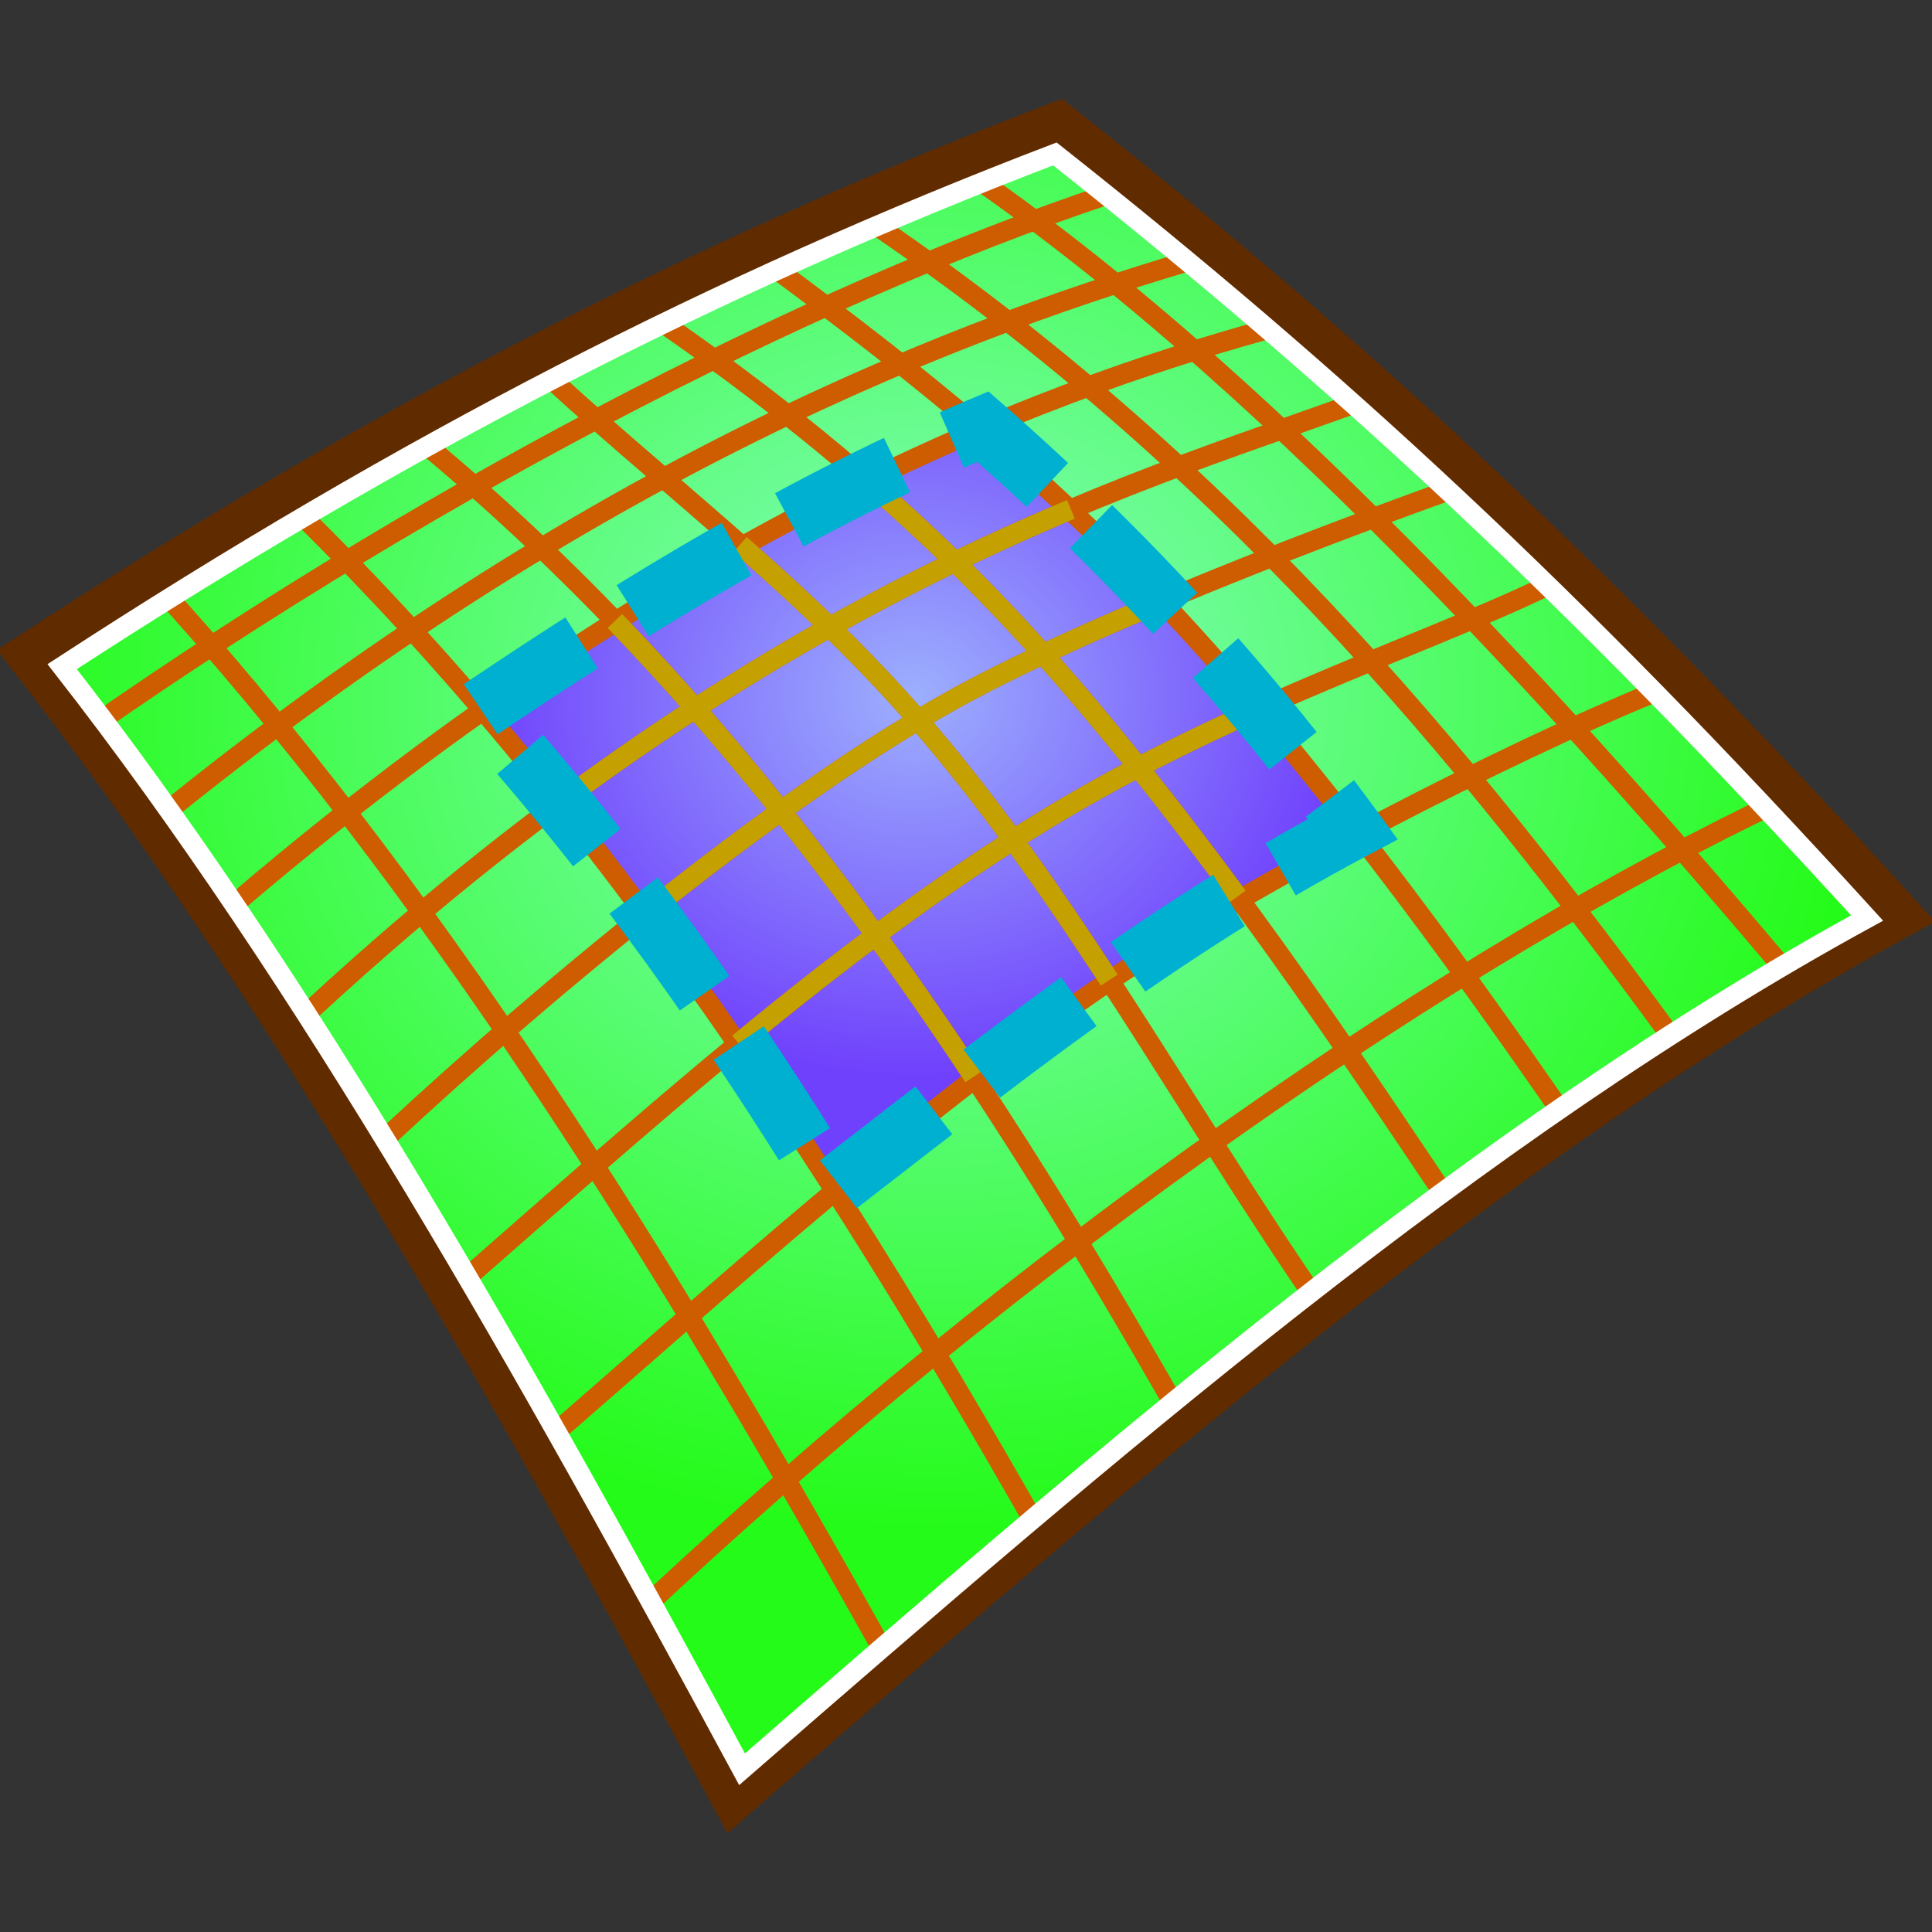 <?xml version="1.0" encoding="UTF-8" standalone="no"?>
<!-- Created with Inkscape (http://www.inkscape.org/) -->

<svg
   width="48"
   height="48"
   viewBox="0 0 48 48"
   version="1.1"
   id="svg1"
   xml:space="preserve"
   xmlns:xlink="http://www.w3.org/1999/xlink"
   xmlns="http://www.w3.org/2000/svg"
   xmlns:svg="http://www.w3.org/2000/svg"><rect x="0" y="0" width="48" height="48" fill="#333333" stroke="none"/><defs
     id="defs1"><linearGradient
       id="linearGradient7196"><stop
         style="stop-color:#9caffd;stop-opacity:1;"
         offset="0"
         id="stop7198" /><stop
         style="stop-color:#7041fc;stop-opacity:1;"
         offset="1"
         id="stop7200" /></linearGradient><linearGradient
       id="linearGradient7180"><stop
         style="stop-color:#89fdc8;stop-opacity:1;"
         offset="0"
         id="stop7182" /><stop
         style="stop-color:#24fb18;stop-opacity:1;"
         offset="1"
         id="stop7184" /></linearGradient><radialGradient
       xlink:href="#linearGradient7180"
       id="radialGradient7186"
       cx="23.309"
       cy="16.573"
       fx="23.309"
       fy="16.573"
       r="23.313"
       gradientTransform="matrix(1,0,0,0.895,0,2.51)"
       gradientUnits="userSpaceOnUse" /><radialGradient
       xlink:href="#linearGradient7196"
       id="radialGradient7202"
       cx="22.834"
       cy="16.908"
       fx="22.834"
       fy="16.908"
       r="10.834"
       gradientTransform="matrix(1,0,0,0.874,0,2.529)"
       gradientUnits="userSpaceOnUse" /></defs><g
     id="layer1"><g
       id="layer1-4"
       transform="translate(-0.129,-0.025)"><path
         style="display:inline;fill:url(#radialGradient7186);fill-opacity:1;stroke:none"
         d="M 0.781,16.295 C 9.656,10.517 17.74,6.372 26.426,3.049 33.727,8.823 39.806,14.436 47.408,22.79 37.356,28.287 27.847,36.52 18.344,44.782 12.775,34.464 7.116,24.408 0.781,16.295 Z"
         id="path6523" /><path
         style="fill:url(#radialGradient7202);fill-opacity:1;stroke:none;stroke-width:0.5;stroke-linecap:butt;stroke-linejoin:miter;stroke-miterlimit:4;stroke-dasharray:none;stroke-opacity:1"
         d="m 12.071,17.645 c 4,-2.696 8.096,-5.177 12.475,-7.021 3.443,3.002 6.511,6.332 9.192,10.001 -4.893,2.591 -8.862,5.798 -12.93,8.94 -2.464,-4.014 -5.231,-8.001 -8.738,-11.92 z"
         id="path7087" /><path
         style="fill:none;stroke:#ce5c00;stroke-width:0.5;stroke-linecap:butt;stroke-linejoin:miter;stroke-miterlimit:4;stroke-dasharray:none;stroke-opacity:1"
         d="M 7.193,12.408 C 14.583,19.551 20.527,28.498 25.96,38.082"
         id="path6525" /><path
         style="fill:none;stroke:#ce5c00;stroke-width:0.5;stroke-linecap:butt;stroke-linejoin:miter;stroke-miterlimit:4;stroke-dasharray:none;stroke-opacity:1"
         d="m 13.332,8.982 c 2.947,2.79 6.634,5.515 9.545,8.861 3.876,4.455 6.645,9.699 10.116,14.716"
         id="path6527" /><path
         style="fill:none;stroke:#ce5c00;stroke-width:0.5;stroke-linecap:butt;stroke-linejoin:miter;stroke-miterlimit:4;stroke-dasharray:none;stroke-opacity:1"
         d="m 18.888,6.322 c 3.26,2.407 6.713,5.026 10.272,8.825 3.479,3.715 7.068,8.589 9.933,12.757"
         id="path6529" /><path
         style="fill:none;stroke:#ce5c00;stroke-width:0.5;stroke-linecap:butt;stroke-linejoin:miter;stroke-miterlimit:4;stroke-dasharray:none;stroke-opacity:1"
         d="M 3.89,14.403 C 10.775,21.923 16.644,31.294 22.191,41.253"
         id="path6531" /><path
         style="fill:none;stroke:#ce5c00;stroke-width:0.5;stroke-linecap:butt;stroke-linejoin:miter;stroke-miterlimit:4;stroke-dasharray:none;stroke-opacity:1"
         d="M 10.34,10.772 C 18.375,17.329 24.237,26.005 29.496,35.269"
         id="path6533" /><path
         style="fill:none;stroke:#ce5c00;stroke-width:0.5;stroke-linecap:butt;stroke-linejoin:miter;stroke-miterlimit:4;stroke-dasharray:none;stroke-opacity:1"
         d="m 16.091,7.703 c 2.933,1.992 6.55,4.771 9.876,8.488 4.208,4.703 8.021,10.509 10.174,13.708"
         id="path6535" /><path
         style="fill:none;stroke:#ce5c00;stroke-width:0.5;stroke-linecap:butt;stroke-linejoin:miter;stroke-miterlimit:4;stroke-dasharray:none;stroke-opacity:1"
         d="m 21.492,5.351 c 8.878,5.95 14.944,13.246 20.438,20.815"
         id="path6537" /><path
         style="fill:none;stroke:#ce5c00;stroke-width:0.5;stroke-linecap:butt;stroke-linejoin:miter;stroke-miterlimit:4;stroke-dasharray:none;stroke-opacity:1"
         d="M 23.745,4.021 C 31.329,9.091 39.131,17.772 44.689,24.376"
         id="path6539" /><path
         style="fill:none;stroke:#ce5c00;stroke-width:0.5;stroke-linecap:butt;stroke-linejoin:miter;stroke-miterlimit:4;stroke-dasharray:none;stroke-opacity:1"
         d="M 2.258,18.187 C 11.241,11.9 21.097,6.933 28.33,4.635"
         id="path6541" /><path
         style="fill:none;stroke:#ce5c00;stroke-width:0.5;stroke-linecap:butt;stroke-linejoin:miter;stroke-miterlimit:4;stroke-dasharray:none;stroke-opacity:1"
         d="M 3.968,20.438 C 14.802,11.617 24.056,8.113 30.312,6.322"
         id="path6543" /><path
         style="fill:none;stroke:#ce5c00;stroke-width:0.5;stroke-linecap:butt;stroke-linejoin:miter;stroke-miterlimit:4;stroke-dasharray:none;stroke-opacity:1"
         d="M 5.483,22.893 C 17.891,12.128 27.968,9.182 32.332,8.01"
         id="path6545" /><path
         style="fill:none;stroke:#ce5c00;stroke-width:0.5;stroke-linecap:butt;stroke-linejoin:miter;stroke-miterlimit:4;stroke-dasharray:none;stroke-opacity:1"
         d="M 7.387,25.552 C 19.402,14.274 28.998,11.853 34.314,9.851"
         id="path6547" /><path
         style="fill:none;stroke:#ce5c00;stroke-width:0.5;stroke-linecap:butt;stroke-linejoin:miter;stroke-miterlimit:4;stroke-dasharray:none;stroke-opacity:1"
         d="M 9.213,28.774 C 12.394,25.748 19.248,19.804 24.332,17.125 c 3.952,-2.082 10.422,-4.432 12.235,-5.075"
         id="path6549" /><path
         style="fill:none;stroke:#ce5c00;stroke-width:0.5;stroke-linecap:butt;stroke-linejoin:miter;stroke-miterlimit:4;stroke-dasharray:none;stroke-opacity:1"
         d="m 11.234,32.201 c 4.963,-4.338 9.744,-8.685 14.897,-11.829 4.808,-2.933 9.993,-4.518 12.885,-6.019"
         id="path6551" /><path
         style="fill:none;stroke:#ce5c00;stroke-width:0.5;stroke-linecap:butt;stroke-linejoin:miter;stroke-miterlimit:4;stroke-dasharray:none;stroke-opacity:1"
         d="m 13.448,36.036 c 4.523,-3.914 9.68,-8.649 14.852,-12.048 4.037,-2.654 10.449,-5.817 13.474,-6.978"
         id="path6553" /><path
         style="fill:none;stroke:#ce5c00;stroke-width:0.5;stroke-linecap:butt;stroke-linejoin:miter;stroke-miterlimit:4;stroke-dasharray:none;stroke-opacity:1"
         d="M 15.858,40.23 C 25.603,31.041 36.403,23.688 44.455,19.875"
         id="path6555" /><path
         id="path7065"
         d="M 0.781,16.295 C 9.656,10.517 17.74,6.372 26.426,3.049 33.727,8.823 39.806,14.436 47.408,22.79 37.356,28.287 27.847,36.52 18.344,44.782 12.775,34.464 7.116,24.408 0.781,16.295 Z"
         style="fill:none;stroke:#612b00;stroke-width:1;stroke-linecap:butt;stroke-linejoin:miter;stroke-miterlimit:4;stroke-dasharray:none;stroke-opacity:1" /><path
         style="fill:none;stroke:#c4a000;stroke-width:0.5;stroke-linecap:butt;stroke-linejoin:miter;stroke-miterlimit:4;stroke-dasharray:none;stroke-opacity:1"
         d="m 18.516,13.554 c 1.519,1.343 3.022,2.75 4.361,4.289 1.778,2.044 3.324,4.254 4.811,6.532"
         id="path7130" /><path
         style="fill:none;stroke:#c4a000;stroke-width:0.5;stroke-linecap:butt;stroke-linejoin:miter;stroke-miterlimit:4;stroke-dasharray:none;stroke-opacity:1"
         d="m 15.405,15.454 c 3.312,3.442 6.232,7.266 8.917,11.32"
         id="path7136" /><path
         style="fill:none;stroke:#c4a000;stroke-width:0.5;stroke-linecap:butt;stroke-linejoin:miter;stroke-miterlimit:4;stroke-dasharray:none;stroke-opacity:1"
         d="m 21.592,11.905 c 1.46,1.263 2.944,2.688 4.375,4.287 1.732,1.935 3.397,4.058 4.907,6.108"
         id="path7124" /><path
         style="fill:none;stroke:#c4a000;stroke-width:0.5;stroke-linecap:butt;stroke-linejoin:miter;stroke-miterlimit:4;stroke-dasharray:none;stroke-opacity:1"
         d="M 13.975,20.014 C 18.815,16.41 23.121,14.203 26.735,12.679"
         id="path7142" /><path
         style="fill:none;stroke:#c4a000;stroke-width:0.5;stroke-linecap:butt;stroke-linejoin:miter;stroke-miterlimit:4;stroke-dasharray:none;stroke-opacity:1"
         d="m 16.161,22.737 c 2.718,-2.171 5.66,-4.29 8.171,-5.612 1.376,-0.725 3.058,-1.483 4.742,-2.189"
         id="path7148" /><path
         style="fill:none;stroke:#c4a000;stroke-width:0.5;stroke-linecap:butt;stroke-linejoin:miter;stroke-miterlimit:4;stroke-dasharray:none;stroke-opacity:1"
         d="m 18.479,25.947 c 2.503,-2.064 5.029,-3.975 7.652,-5.575 1.748,-1.066 3.545,-1.954 5.264,-2.725"
         id="path7154" /><path
         style="fill:none;stroke:#00b0d1;stroke-width:1.5;stroke-linecap:butt;stroke-linejoin:miter;stroke-miterlimit:4;stroke-dasharray:3, 1.5;stroke-dashoffset:0;stroke-opacity:1"
         d="m 12.071,17.645 c 4,-2.696 8.096,-5.177 12.475,-7.021 3.443,3.002 6.511,6.332 9.192,10.001 -4.893,2.591 -8.862,5.798 -12.93,8.94 -2.464,-4.014 -5.231,-8.001 -8.738,-11.92 z"
         id="path7158" /><path
         style="fill:none;stroke:#ffffff;stroke-width:0.5;stroke-linecap:butt;stroke-linejoin:miter;stroke-miterlimit:4;stroke-dasharray:none;stroke-opacity:1"
         d="M 1.674,16.587 C 10.209,11.03 17.983,7.045 26.337,3.849 33.358,9.402 39.204,14.799 46.516,22.833 36.848,28.119 27.703,36.037 18.565,43.982 13.209,34.059 7.766,24.389 1.674,16.587 Z"
         id="path7178" /></g></g></svg>
